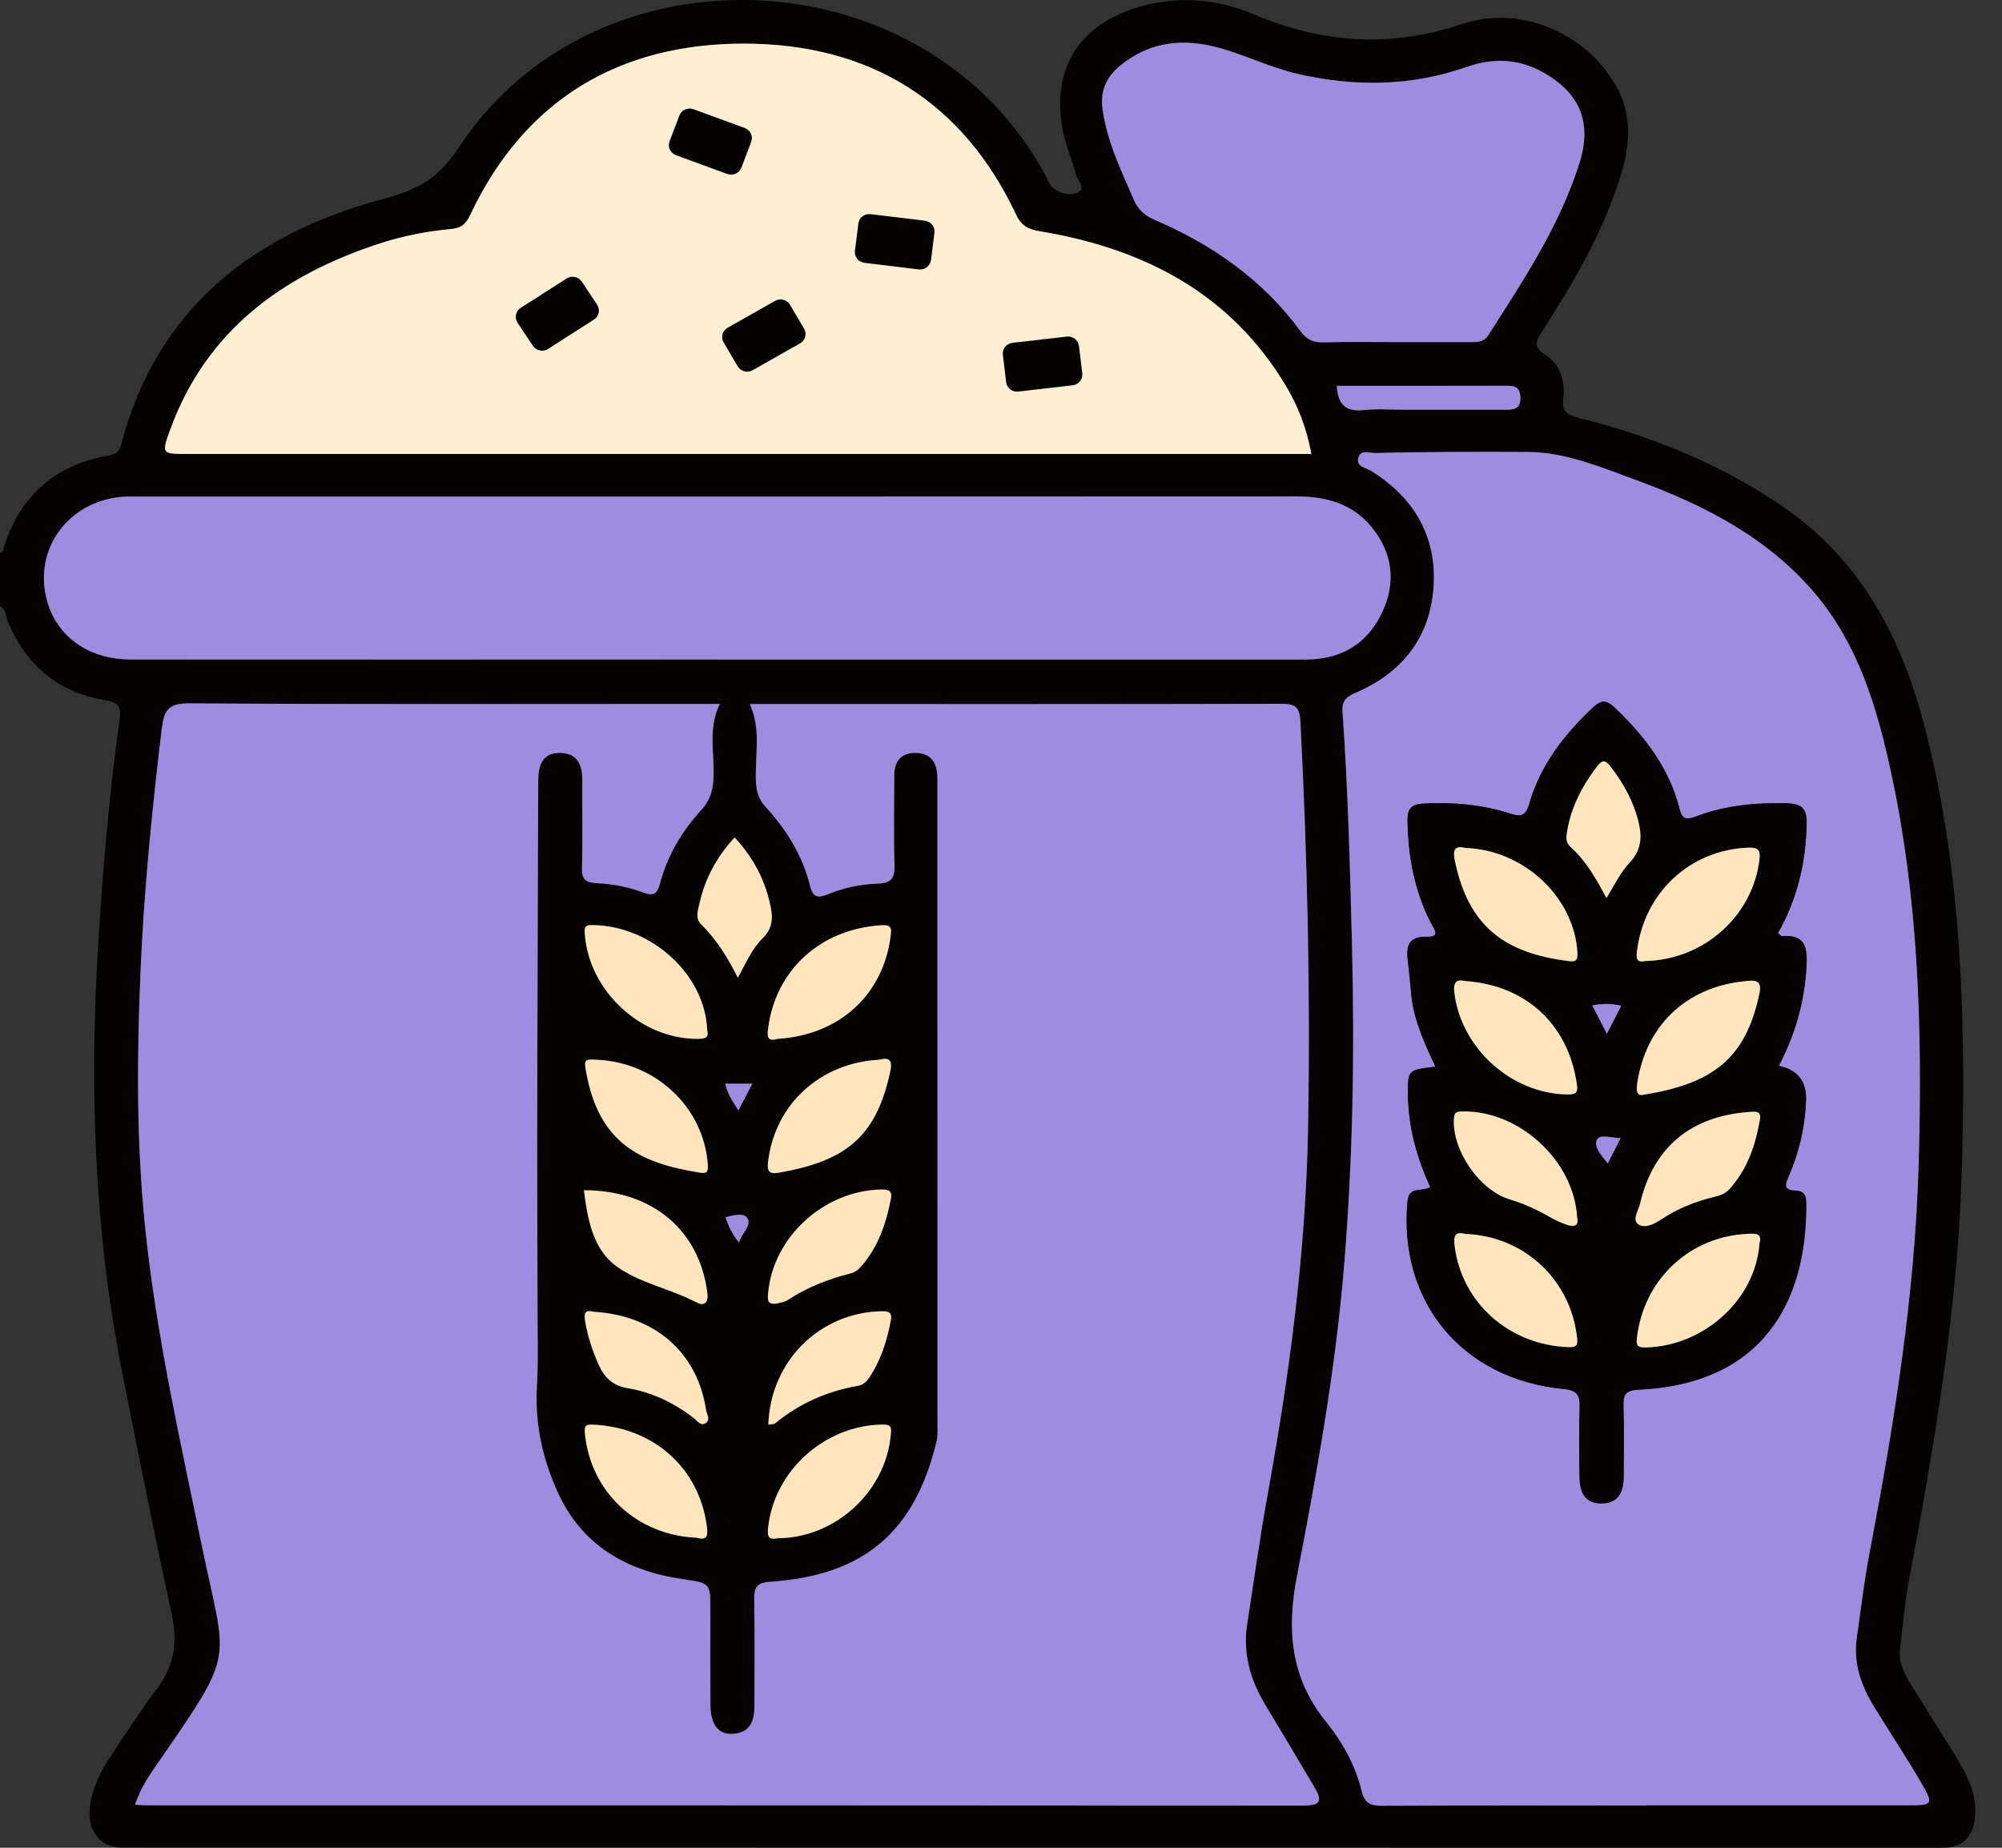 <svg width="65" height="60" viewBox="0 0 65 60" fill="none" xmlns="http://www.w3.org/2000/svg">
<rect x="0" y="0" width="65" height="60" fill="#333333" stroke="none"/>
<g clip-path="url(#clip0_72_81)">
<path d="M0 17.958C0.127 17.92 0.112 17.805 0.144 17.711C0.676 16.083 1.796 15.096 3.512 14.794C3.787 14.746 3.874 14.661 3.942 14.403C5.109 10.005 8.228 7.576 12.511 6.441C13.569 6.162 14.253 5.766 14.873 4.821C19.343 -2.006 30.109 -1.473 33.954 5.716C34.013 5.825 34.048 5.955 34.13 6.04C34.366 6.283 34.719 6.37 34.987 6.252C35.275 6.126 34.98 5.863 34.932 5.67C34.833 5.275 34.667 4.895 34.568 4.501C34.013 2.264 35.049 0.642 37.342 0.133C38.504 -0.125 39.627 0.008 40.707 0.465C42.922 1.403 45.145 1.562 47.462 0.782C49.347 0.146 51.47 1.056 52.453 2.761C52.973 3.665 52.942 4.598 52.662 5.556C52.111 7.443 51.12 9.123 50.066 10.768C49.856 11.095 49.781 11.267 50.174 11.523C50.66 11.842 50.819 12.377 50.757 12.934C50.71 13.35 50.862 13.472 51.266 13.572C53.601 14.155 55.801 15.042 57.803 16.392C60.42 18.156 61.742 20.712 62.494 23.622C63.704 28.311 63.827 33.092 63.699 37.895C63.577 42.476 62.79 46.97 61.955 51.463C61.828 52.146 61.778 52.843 61.69 53.533C61.633 53.991 61.843 54.372 62.069 54.74C62.583 55.581 63.129 56.404 63.627 57.254C63.93 57.768 64.175 58.315 64.131 58.936C64.083 59.644 63.728 60 63.075 60C43.367 60 23.658 59.997 3.951 59.995C3.254 59.995 2.823 59.45 2.918 58.674C2.987 58.116 3.218 57.608 3.521 57.142C4.038 56.35 4.559 55.558 5.121 54.798C5.645 54.086 5.772 53.347 5.588 52.49C5.019 49.829 4.48 47.163 3.954 44.492C3.05 39.899 2.901 35.263 3.191 30.606C3.341 28.195 3.546 25.787 3.882 23.393C3.941 22.979 3.891 22.813 3.392 22.731C1.88 22.482 0.849 21.59 0.259 20.203C0.184 20.026 0.216 19.793 0 19.681V17.959L0 17.958ZM4.388 58.6C4.562 58.609 4.664 58.618 4.768 58.618C17.292 58.618 29.816 58.618 42.34 58.627C42.835 58.627 42.947 58.492 42.703 58.078C42.169 57.176 41.636 56.273 41.094 55.378C40.599 54.559 40.344 53.694 40.493 52.738C40.712 51.324 40.907 49.903 41.163 48.495C41.873 44.582 42.395 40.651 42.468 36.669C42.549 32.244 42.445 27.823 42.219 23.405C42.194 22.917 42.013 22.849 41.581 22.851C36.028 22.864 30.477 22.859 24.924 22.859C24.738 22.859 24.552 22.859 24.345 22.859C24.726 23.702 24.504 24.55 24.544 25.376C24.559 25.7 24.631 25.951 24.857 26.197C25.535 26.936 26.056 27.776 26.297 28.748C26.395 29.148 26.553 29.172 26.898 29.029C27.4 28.822 27.942 28.707 28.48 28.692C28.963 28.678 29.056 28.49 29.042 28.06C29.01 27.099 29.032 26.135 29.035 25.172C29.035 24.74 29.235 24.454 29.697 24.445C30.184 24.435 30.408 24.721 30.433 25.177C30.438 25.279 30.435 25.383 30.435 25.484C30.435 32.387 30.438 39.289 30.438 46.19C30.438 46.394 30.455 46.606 30.408 46.801C29.705 49.743 28.051 51.156 25.014 51.36C24.551 51.391 24.48 51.558 24.487 51.951C24.509 53.097 24.495 54.244 24.494 55.392C24.494 55.865 24.368 56.263 23.794 56.299C23.323 56.329 23.069 55.998 23.066 55.361C23.059 54.338 23.064 53.313 23.064 52.289C23.064 51.402 23.064 51.407 22.165 51.276C20.31 51.006 18.872 50.159 18.09 48.416C17.607 47.335 17.362 46.213 17.432 45.02C17.483 44.163 17.454 43.302 17.452 42.443C17.452 40.764 17.439 39.086 17.441 37.408C17.442 34.931 17.452 32.456 17.459 29.979C17.464 28.423 17.466 26.867 17.476 25.312C17.479 24.835 17.62 24.426 18.206 24.446C18.775 24.466 18.909 24.862 18.906 25.345C18.901 26.288 18.922 27.229 18.895 28.17C18.886 28.543 18.998 28.66 19.378 28.676C19.897 28.699 20.414 28.801 20.903 28.985C21.211 29.102 21.343 29.014 21.425 28.699C21.661 27.791 22.135 26.992 22.768 26.301C23.074 25.966 23.154 25.622 23.168 25.194C23.193 24.428 22.985 23.64 23.369 22.856C23.121 22.856 22.893 22.856 22.666 22.856C17.154 22.856 11.645 22.871 6.134 22.836C5.449 22.831 5.322 23.086 5.253 23.653C4.932 26.317 4.667 28.986 4.557 31.666C4.445 34.366 4.431 37.068 4.704 39.767C5.061 43.297 5.846 46.749 6.559 50.216C7.346 54.045 7.681 53.539 5.198 57.142C4.897 57.579 4.575 58.006 4.388 58.597V58.6ZM53.457 58.627C56.295 58.627 59.134 58.627 61.972 58.627C62.75 58.627 62.784 58.596 62.383 57.909C61.898 57.074 61.362 56.268 60.855 55.445C60.425 54.745 60.165 54.001 60.286 53.168C60.418 52.257 60.524 51.342 60.696 50.438C61.496 46.252 62.172 42.057 62.293 37.786C62.415 33.477 62.296 29.192 61.369 24.962C60.924 22.932 60.324 20.942 58.948 19.303C57.431 17.494 55.391 16.433 53.199 15.625C52.029 15.193 50.837 14.685 49.595 14.682C47.949 14.677 46.3 14.672 44.653 14.717C44.466 14.722 44.188 14.592 44.106 14.856C44.01 15.167 44.343 15.19 44.519 15.298C45.904 16.161 46.635 17.404 46.547 19.001C46.456 20.652 45.564 21.839 44.009 22.503C43.694 22.638 43.562 22.769 43.587 23.122C43.766 25.655 43.831 28.193 43.895 30.731C43.982 34.213 43.923 37.689 43.634 41.164C43.352 44.533 42.75 47.856 42.11 51.171C41.774 52.91 41.886 54.471 43.049 55.91C43.577 56.562 44.004 57.316 44.201 58.141C44.3 58.554 44.482 58.643 44.877 58.642C47.737 58.627 50.596 58.633 53.456 58.633L53.457 58.627ZM42.577 14.741C42.425 13.912 42.154 13.207 41.764 12.553C39.979 9.552 37.178 8.082 33.795 7.515C33.422 7.453 33.177 7.364 32.996 6.98C31.265 3.294 28.237 1.424 24.176 1.416C20.098 1.408 17.032 3.246 15.276 6.958C15.142 7.243 15.007 7.402 14.653 7.435C13.887 7.509 13.127 7.65 12.392 7.886C9.181 8.918 6.69 10.736 5.516 13.979C5.243 14.735 5.262 14.741 6.075 14.741C17.995 14.741 29.914 14.741 41.834 14.741C42.063 14.741 42.291 14.741 42.577 14.741ZM23.287 21.415C29.652 21.415 36.018 21.415 42.383 21.415C43.545 21.415 44.397 20.903 44.876 19.881C45.331 18.91 45.219 17.954 44.531 17.112C43.91 16.351 43.053 16.116 42.082 16.118C29.538 16.126 16.995 16.123 4.451 16.123C4.306 16.123 4.158 16.118 4.013 16.128C2.307 16.243 1.148 17.705 1.483 19.319C1.748 20.599 2.809 21.414 4.252 21.414C10.597 21.419 16.942 21.415 23.287 21.414V21.415ZM45.348 11.109C46.141 11.109 46.933 11.109 47.727 11.109C47.958 11.109 48.174 11.116 48.324 10.879C49.468 9.095 50.643 7.326 51.283 5.289C51.691 3.992 51.311 3.047 50.141 2.372C49.337 1.907 48.5 1.864 47.616 2.175C45.818 2.806 43.99 2.824 42.135 2.4C41.276 2.203 40.493 1.815 39.654 1.574C38.461 1.229 37.347 1.322 36.361 2.139C35.911 2.51 35.714 2.965 35.797 3.55C35.946 4.599 36.403 5.541 36.818 6.5C36.961 6.827 37.183 7.008 37.51 7.149C39.395 7.962 41.022 9.109 42.234 10.766C42.427 11.03 42.644 11.123 42.967 11.116C43.759 11.098 44.553 11.109 45.346 11.109H45.348ZM25.234 49.95C27.11 49.95 28.758 48.444 28.923 46.593C28.94 46.394 28.968 46.252 28.66 46.258C26.782 46.285 25.145 47.747 24.942 49.6C24.916 49.839 24.922 50.021 25.235 49.95H25.234ZM25.252 33.732C27.253 33.607 28.676 32.305 28.917 30.398C28.945 30.168 28.967 30.023 28.622 30.043C26.662 30.163 25.2 31.47 24.944 33.366C24.91 33.614 24.88 33.847 25.252 33.73V33.732ZM28.557 34.411C26.622 34.511 25.163 35.864 24.939 37.722C24.904 38.018 24.959 38.139 25.291 38.08C27.407 37.704 28.423 36.976 28.895 34.846C28.965 34.532 28.967 34.299 28.557 34.411ZM22.959 33.437C22.89 31.643 21.147 30.058 19.24 30.039C19.021 30.038 18.971 30.074 18.986 30.309C19.106 32.163 20.806 33.75 22.664 33.734C22.905 33.732 23.029 33.689 22.957 33.437H22.959ZM22.609 49.934C23.01 50.049 22.985 49.809 22.94 49.497C22.667 47.644 21.207 46.358 19.274 46.264C19.026 46.252 18.966 46.284 18.991 46.555C19.173 48.434 20.657 49.847 22.609 49.934ZM19.421 34.416C18.973 34.391 18.952 34.394 19.033 34.826C19.448 37.078 20.714 37.763 22.731 38.08C22.955 38.115 22.997 38.044 22.98 37.814C22.85 35.984 21.33 34.521 19.421 34.416ZM18.961 38.65C19.075 39.593 19.257 40.557 19.995 41.104C20.749 41.665 21.762 41.844 22.617 42.294C22.845 42.414 23.012 42.335 22.965 41.972C22.704 39.95 21.184 38.65 18.962 38.65H18.961ZM25.213 42.33C25.331 42.295 25.466 42.285 25.563 42.221C26.193 41.804 26.886 41.535 27.616 41.349C27.79 41.305 27.904 41.188 28.009 41.062C28.527 40.442 28.771 39.711 28.922 38.939C28.967 38.705 28.902 38.622 28.634 38.626C26.764 38.647 25.098 40.16 24.937 41.993C24.919 42.203 24.91 42.374 25.212 42.328L25.213 42.33ZM24.946 46.262C25.049 46.244 25.127 46.252 25.167 46.22C25.95 45.581 26.844 45.18 27.845 45.004C28.031 44.971 28.135 44.866 28.229 44.727C28.599 44.171 28.794 43.554 28.918 42.908C28.957 42.703 28.948 42.576 28.651 42.58C26.635 42.608 25.018 44.183 24.947 46.261L24.946 46.262ZM19.282 42.598C18.979 42.519 18.957 42.65 19.003 42.921C19.085 43.411 19.242 43.869 19.441 44.321C19.627 44.74 19.902 44.998 20.397 45.081C21.184 45.214 21.895 45.559 22.528 46.05C22.637 46.136 22.746 46.305 22.897 46.223C23.091 46.118 22.947 45.926 22.925 45.783C22.64 43.917 21.271 42.721 19.284 42.598H19.282ZM23.958 31.754C24.223 31.267 24.415 30.808 24.768 30.462C25.055 30.181 25.1 29.862 25.034 29.509C24.872 28.632 24.479 27.868 23.852 27.194C23.278 27.823 22.9 28.515 22.719 29.307C22.666 29.54 22.564 29.816 22.759 30.008C23.263 30.504 23.627 31.092 23.96 31.754H23.958ZM43.403 12.53C43.433 13.138 43.696 13.378 44.283 13.316C44.737 13.268 45.201 13.306 45.659 13.306C46.744 13.306 47.831 13.302 48.915 13.306C49.176 13.306 49.359 13.258 49.362 12.939C49.366 12.655 49.26 12.527 48.964 12.527C47.111 12.532 45.259 12.529 43.401 12.529L43.403 12.53ZM23.548 35.191C23.613 35.513 23.782 35.756 23.973 36.063C24.134 35.751 24.268 35.491 24.423 35.191H23.546H23.548ZM23.99 40.349C24.099 40.019 24.41 39.792 24.268 39.559C24.155 39.375 23.827 39.455 23.558 39.528C23.642 39.81 23.764 40.055 23.99 40.349Z" fill="#040302"/>
<path d="M4.388 58.6C4.575 58.011 4.897 57.582 5.198 57.145C7.681 53.543 7.346 54.049 6.559 50.22C5.846 46.752 5.061 43.299 4.704 39.771C4.431 37.072 4.445 34.371 4.557 31.669C4.667 28.99 4.933 26.32 5.253 23.656C5.322 23.089 5.449 22.835 6.134 22.84C11.645 22.874 17.154 22.859 22.666 22.859C22.893 22.859 23.121 22.859 23.369 22.859C22.985 23.643 23.193 24.431 23.168 25.197C23.154 25.626 23.074 25.969 22.768 26.304C22.135 26.996 21.661 27.794 21.425 28.702C21.343 29.019 21.211 29.105 20.903 28.988C20.412 28.804 19.896 28.702 19.378 28.679C18.997 28.663 18.884 28.546 18.895 28.173C18.922 27.232 18.9 26.289 18.905 25.348C18.909 24.865 18.773 24.468 18.206 24.449C17.62 24.43 17.479 24.839 17.476 25.315C17.466 26.871 17.464 28.426 17.459 29.982C17.452 32.459 17.442 34.935 17.441 37.412C17.441 39.09 17.451 40.769 17.452 42.447C17.452 43.306 17.481 44.168 17.432 45.024C17.364 46.216 17.606 47.338 18.09 48.419C18.87 50.162 20.31 51.008 22.165 51.279C23.062 51.41 23.064 51.406 23.064 52.293C23.064 53.316 23.059 54.341 23.066 55.364C23.069 56 23.323 56.332 23.794 56.302C24.368 56.266 24.494 55.869 24.494 55.396C24.497 54.249 24.509 53.101 24.487 51.954C24.48 51.562 24.55 51.394 25.014 51.363C28.049 51.159 29.705 49.746 30.408 46.804C30.455 46.609 30.438 46.397 30.438 46.193C30.438 39.291 30.437 32.388 30.435 25.488C30.435 25.386 30.438 25.282 30.433 25.18C30.408 24.724 30.184 24.438 29.697 24.448C29.233 24.458 29.035 24.744 29.035 25.175C29.032 26.138 29.012 27.101 29.042 28.063C29.055 28.492 28.963 28.681 28.48 28.696C27.942 28.712 27.4 28.826 26.898 29.032C26.553 29.175 26.395 29.151 26.297 28.752C26.055 27.779 25.535 26.938 24.857 26.201C24.629 25.954 24.559 25.703 24.544 25.379C24.504 24.553 24.726 23.705 24.345 22.863C24.55 22.863 24.738 22.863 24.924 22.863C30.477 22.863 36.028 22.868 41.581 22.854C42.011 22.854 42.194 22.92 42.219 23.408C42.447 27.827 42.55 32.249 42.468 36.672C42.395 40.654 41.872 44.584 41.163 48.498C40.906 49.907 40.712 51.327 40.493 52.741C40.344 53.697 40.598 54.563 41.094 55.381C41.636 56.278 42.169 57.181 42.703 58.081C42.947 58.495 42.835 58.63 42.339 58.63C29.816 58.62 17.292 58.622 4.768 58.622C4.666 58.622 4.562 58.612 4.388 58.604V58.6Z" fill="#9E8CE0"/>
<path d="M53.457 58.627C50.598 58.627 47.739 58.62 44.879 58.635C44.482 58.637 44.302 58.548 44.203 58.134C44.004 57.309 43.577 56.555 43.051 55.903C41.888 54.464 41.775 52.904 42.112 51.164C42.753 47.851 43.354 44.526 43.635 41.157C43.925 37.684 43.984 34.207 43.897 30.724C43.833 28.186 43.768 25.649 43.589 23.116C43.563 22.762 43.696 22.631 44.01 22.496C45.566 21.834 46.458 20.645 46.548 18.994C46.635 17.398 45.905 16.154 44.521 15.292C44.345 15.181 44.012 15.159 44.107 14.85C44.19 14.585 44.466 14.715 44.655 14.71C46.302 14.666 47.951 14.671 49.597 14.676C50.839 14.679 52.031 15.188 53.201 15.618C55.392 16.427 57.433 17.488 58.95 19.296C60.326 20.937 60.925 22.927 61.371 24.955C62.3 29.185 62.417 33.471 62.295 37.78C62.174 42.051 61.498 46.246 60.698 50.431C60.525 51.335 60.42 52.252 60.288 53.162C60.165 53.994 60.425 54.74 60.857 55.438C61.364 56.261 61.9 57.066 62.385 57.902C62.785 58.591 62.752 58.62 61.973 58.62C59.136 58.62 56.297 58.62 53.459 58.62L53.457 58.627ZM46.438 38.55C46.15 38.721 45.748 38.504 45.701 39.02C45.405 42.267 47.467 44.784 50.755 45.103C51.207 45.147 51.304 45.3 51.291 45.699C51.266 46.456 51.276 47.215 51.288 47.972C51.294 48.418 51.425 48.812 51.976 48.82C52.548 48.828 52.716 48.447 52.719 47.962C52.724 47.184 52.737 46.405 52.712 45.628C52.701 45.259 52.819 45.145 53.203 45.127C57.246 44.942 58.642 42.264 58.647 39.181C58.647 38.929 58.665 38.675 58.294 38.663C57.877 38.65 57.972 38.44 58.084 38.181C58.419 37.402 58.61 36.587 58.64 35.739C58.661 35.115 58.367 34.739 57.756 34.611C58.287 33.596 58.593 32.53 58.655 31.388C58.689 30.772 58.625 30.34 57.853 30.399C57.825 30.401 57.791 30.353 57.728 30.301C58.357 29.198 58.639 28.003 58.66 26.731C58.669 26.233 58.474 26.097 58.016 26.087C57.005 26.062 56.012 26.156 55.066 26.514C54.73 26.642 54.616 26.595 54.53 26.256C54.196 24.941 53.402 23.906 52.426 22.978C52.145 22.71 51.972 22.736 51.711 22.986C50.78 23.868 50.012 24.858 49.659 26.09C49.533 26.526 49.367 26.527 49.013 26.414C48.11 26.125 47.179 26.046 46.233 26.095C45.855 26.115 45.696 26.235 45.703 26.647C45.72 27.812 45.924 28.924 46.461 29.97C46.548 30.141 46.801 30.432 46.341 30.421C45.686 30.402 45.658 30.769 45.716 31.24C45.761 31.605 45.788 31.971 45.828 32.337C45.916 33.154 46.262 33.892 46.61 34.641C45.701 34.744 45.708 34.744 45.718 35.582C45.731 36.622 46.009 37.599 46.441 38.553L46.438 38.55Z" fill="#9E8CE0"/>
<path d="M42.577 14.741H6.075C5.26 14.741 5.242 14.735 5.515 13.979C6.688 10.736 9.181 8.918 12.392 7.886C13.127 7.65 13.887 7.507 14.653 7.435C15.007 7.4 15.142 7.243 15.276 6.958C17.034 3.246 20.099 1.408 24.176 1.416C28.237 1.424 31.265 3.294 32.996 6.98C33.177 7.364 33.423 7.453 33.795 7.515C37.178 8.082 39.979 9.552 41.764 12.553C42.154 13.209 42.425 13.913 42.577 14.741Z" fill="#FFEFD2"/>
<path d="M23.287 21.415C16.942 21.415 10.597 21.419 4.252 21.415C2.809 21.415 1.748 20.601 1.483 19.321C1.15 17.706 2.309 16.244 4.013 16.129C4.158 16.119 4.304 16.124 4.451 16.124C16.995 16.124 29.538 16.126 42.082 16.119C43.053 16.119 43.908 16.354 44.531 17.113C45.219 17.954 45.333 18.91 44.876 19.883C44.395 20.906 43.545 21.419 42.383 21.417C36.018 21.415 29.652 21.417 23.287 21.417V21.415Z" fill="#9E8CE0"/>
<path d="M45.346 11.109C44.553 11.109 43.761 11.096 42.967 11.116C42.644 11.124 42.427 11.03 42.234 10.766C41.022 9.109 39.395 7.96 37.51 7.149C37.183 7.008 36.961 6.827 36.818 6.5C36.403 5.541 35.944 4.599 35.797 3.55C35.715 2.965 35.913 2.51 36.361 2.139C37.347 1.324 38.461 1.23 39.654 1.574C40.493 1.815 41.276 2.203 42.135 2.4C43.99 2.824 45.817 2.806 47.616 2.175C48.5 1.864 49.337 1.909 50.141 2.372C51.311 3.047 51.691 3.992 51.283 5.289C50.641 7.326 49.466 9.095 48.325 10.879C48.174 11.116 47.958 11.109 47.727 11.109C46.933 11.108 46.141 11.109 45.348 11.109H45.346Z" fill="#9E8CE0"/>
<path d="M25.232 49.95C24.919 50.021 24.914 49.839 24.939 49.6C25.142 47.747 26.779 46.285 28.657 46.257C28.967 46.252 28.938 46.394 28.92 46.593C28.756 48.444 27.109 49.95 25.23 49.95H25.232Z" fill="#FFE5BC"/>
<path d="M25.25 33.732C24.879 33.847 24.909 33.614 24.942 33.367C25.199 31.472 26.66 30.164 28.62 30.044C28.964 30.023 28.944 30.168 28.915 30.399C28.676 32.306 27.251 33.609 25.25 33.734V33.732Z" fill="#FFE5BC"/>
<path d="M28.555 34.411C28.965 34.299 28.964 34.532 28.893 34.846C28.421 36.976 27.405 37.704 25.289 38.08C24.957 38.139 24.902 38.016 24.937 37.722C25.16 35.864 26.62 34.511 28.555 34.411Z" fill="#FFE5BC"/>
<path d="M22.957 33.437C23.029 33.689 22.905 33.732 22.664 33.734C20.806 33.75 19.107 32.165 18.986 30.309C18.971 30.074 19.019 30.038 19.24 30.039C21.145 30.058 22.888 31.641 22.959 33.437H22.957Z" fill="#FFE5BC"/>
<path d="M22.609 49.932C20.657 49.847 19.175 48.432 18.991 46.553C18.964 46.281 19.026 46.249 19.274 46.262C21.207 46.356 22.667 47.644 22.94 49.495C22.985 49.807 23.01 50.045 22.609 49.932Z" fill="#FFE5BC"/>
<path d="M19.421 34.414C21.33 34.519 22.85 35.983 22.98 37.812C22.997 38.044 22.953 38.115 22.731 38.079C20.715 37.762 19.448 37.077 19.033 34.825C18.952 34.392 18.973 34.389 19.421 34.414Z" fill="#FFE5BC"/>
<path d="M18.961 38.649C21.182 38.649 22.703 39.948 22.964 41.97C23.011 42.333 22.843 42.412 22.616 42.292C21.76 41.842 20.747 41.663 19.994 41.103C19.256 40.554 19.073 39.59 18.959 38.649H18.961Z" fill="#FFE5BC"/>
<path d="M25.214 42.328C24.912 42.373 24.919 42.203 24.939 41.993C25.1 40.16 26.767 38.647 28.636 38.626C28.903 38.622 28.969 38.705 28.923 38.939C28.773 39.711 28.528 40.444 28.011 41.062C27.906 41.188 27.792 41.305 27.618 41.349C26.888 41.533 26.195 41.804 25.565 42.221C25.468 42.285 25.332 42.295 25.215 42.33L25.214 42.328Z" fill="#FFE5BC"/>
<path d="M24.946 46.259C25.016 44.181 26.633 42.606 28.649 42.578C28.947 42.573 28.957 42.701 28.917 42.906C28.793 43.55 28.597 44.17 28.227 44.725C28.133 44.864 28.028 44.971 27.844 45.002C26.844 45.177 25.948 45.577 25.165 46.218C25.125 46.251 25.05 46.243 24.944 46.261L24.946 46.259Z" fill="#FFE5BC"/>
<path d="M19.282 42.596C21.269 42.719 22.639 43.915 22.923 45.781C22.945 45.924 23.089 46.116 22.895 46.221C22.744 46.303 22.637 46.133 22.527 46.049C21.895 45.558 21.184 45.214 20.395 45.08C19.898 44.996 19.625 44.738 19.439 44.319C19.24 43.869 19.083 43.409 19.001 42.92C18.956 42.648 18.977 42.517 19.28 42.596H19.282Z" fill="#FFE5BC"/>
<path d="M23.958 31.753C23.625 31.091 23.262 30.503 22.758 30.007C22.562 29.814 22.666 29.538 22.718 29.305C22.898 28.513 23.277 27.82 23.851 27.193C24.477 27.866 24.869 28.63 25.033 29.507C25.098 29.86 25.055 30.179 24.767 30.46C24.415 30.805 24.221 31.263 23.956 31.753H23.958Z" fill="#FFE5BC"/>
<path d="M43.403 12.529C45.259 12.529 47.112 12.53 48.966 12.527C49.262 12.527 49.366 12.655 49.364 12.939C49.361 13.256 49.178 13.306 48.917 13.306C47.832 13.302 46.746 13.306 45.661 13.306C45.202 13.306 44.739 13.268 44.285 13.315C43.697 13.378 43.434 13.138 43.404 12.53L43.403 12.529Z" fill="#9E8CE0"/>
<path d="M23.548 35.188H24.425C24.269 35.488 24.136 35.748 23.975 36.06C23.784 35.753 23.613 35.51 23.549 35.188H23.548Z" fill="#9E8CE0"/>
<path d="M23.99 40.347C23.764 40.051 23.642 39.808 23.558 39.526C23.827 39.453 24.154 39.373 24.268 39.557C24.41 39.79 24.1 40.017 23.99 40.347Z" fill="#9E8CE0"/>
<path d="M46.436 38.55C46.004 37.597 45.726 36.618 45.713 35.578C45.701 34.741 45.696 34.741 46.605 34.637C46.255 33.888 45.91 33.149 45.823 32.334C45.785 31.968 45.756 31.602 45.711 31.237C45.654 30.765 45.681 30.399 46.336 30.417C46.794 30.429 46.543 30.138 46.456 29.967C45.919 28.921 45.716 27.809 45.698 26.644C45.691 26.23 45.85 26.112 46.228 26.092C47.176 26.043 48.105 26.122 49.008 26.411C49.362 26.524 49.53 26.524 49.654 26.087C50.007 24.855 50.775 23.865 51.706 22.983C51.969 22.735 52.14 22.707 52.421 22.974C53.397 23.902 54.192 24.937 54.525 26.253C54.611 26.591 54.725 26.639 55.061 26.511C56.005 26.151 57 26.059 58.011 26.084C58.469 26.095 58.664 26.232 58.655 26.728C58.634 28.001 58.351 29.197 57.723 30.297C57.786 30.35 57.82 30.398 57.848 30.396C58.62 30.337 58.684 30.77 58.65 31.385C58.588 32.526 58.282 33.593 57.751 34.608C58.363 34.735 58.658 35.111 58.635 35.736C58.605 36.584 58.414 37.399 58.08 38.177C57.967 38.437 57.872 38.647 58.289 38.66C58.659 38.672 58.642 38.926 58.642 39.178C58.637 42.261 57.239 44.937 53.198 45.124C52.814 45.142 52.696 45.255 52.707 45.625C52.732 46.402 52.717 47.182 52.714 47.959C52.711 48.446 52.545 48.827 51.971 48.817C51.42 48.809 51.291 48.414 51.283 47.969C51.271 47.212 51.259 46.453 51.286 45.696C51.299 45.297 51.202 45.142 50.75 45.099C47.462 44.782 45.4 42.264 45.696 39.017C45.743 38.501 46.145 38.716 46.433 38.547L46.436 38.55ZM47.565 27.534C47.205 27.439 47.173 27.646 47.233 27.938C47.673 30.085 48.85 30.953 50.938 31.211C51.149 31.237 51.226 31.191 51.216 30.954C51.127 29.151 49.48 27.589 47.565 27.536V27.534ZM53.414 31.207C55.319 31.165 56.899 29.75 57.123 27.924C57.164 27.595 57.088 27.511 56.74 27.526C54.857 27.607 53.372 28.998 53.146 30.908C53.116 31.16 53.163 31.26 53.414 31.207ZM57.123 40.377C57.219 40.048 57.015 40.053 56.747 40.065C54.855 40.147 53.367 41.546 53.146 43.444C53.116 43.698 53.171 43.759 53.429 43.754C55.319 43.716 56.998 42.198 57.125 40.377H57.123ZM53.327 35.554C55.55 35.201 56.666 34.429 57.12 32.27C57.219 31.8 56.965 31.828 56.646 31.861C54.728 32.055 53.42 33.322 53.151 35.212C53.107 35.523 53.208 35.575 53.327 35.554ZM47.571 31.856C47.31 31.797 47.174 31.863 47.218 32.229C47.431 34.036 49.073 35.519 50.894 35.541C51.191 35.544 51.234 35.467 51.194 35.196C50.914 33.274 49.553 31.996 47.571 31.858V31.856ZM47.568 40.069C47.216 39.973 47.188 40.165 47.226 40.467C47.461 42.313 49.004 43.68 50.923 43.746C51.197 43.756 51.227 43.675 51.201 43.435C50.986 41.55 49.483 40.14 47.568 40.069ZM57.129 36.397C57.201 36.061 57.011 36.091 56.77 36.109C54.884 36.249 53.665 37.267 53.241 39.102C53.191 39.322 52.962 39.629 53.215 39.772C53.427 39.894 53.73 39.733 53.963 39.578C54.485 39.233 55.061 39.005 55.67 38.861C55.86 38.816 56.025 38.751 56.154 38.606C56.722 37.97 56.986 37.208 57.129 36.397ZM51.204 39.532C51.105 37.684 49.306 36.043 47.459 36.089C47.265 36.094 47.218 36.134 47.205 36.319C47.134 37.338 48.032 38.655 49.026 38.948C49.486 39.084 49.913 39.284 50.327 39.523C50.504 39.624 50.693 39.711 50.888 39.776C51.102 39.846 51.268 39.81 51.206 39.531L51.204 39.532ZM52.153 29.162C52.408 28.765 52.597 28.336 52.905 28.016C53.288 27.613 53.312 27.186 53.201 26.715C53.044 26.048 52.719 25.456 52.302 24.909C52.143 24.701 52.038 24.64 51.849 24.89C51.366 25.522 51.01 26.207 50.879 26.991C50.849 27.168 50.819 27.352 50.988 27.503C51.504 27.965 51.835 28.559 52.155 29.164L52.153 29.162ZM51.693 32.645C51.865 32.978 52.002 33.246 52.168 33.568C52.337 33.236 52.481 32.958 52.635 32.658C52.3 32.576 52.039 32.586 51.693 32.645ZM52.615 36.958C52.272 36.95 51.92 36.807 51.833 37.031C51.746 37.256 51.992 37.523 52.193 37.781C52.337 37.5 52.456 37.269 52.614 36.96L52.615 36.958Z" fill="#040302"/>
<path d="M47.564 27.534C49.478 27.589 51.127 29.151 51.216 30.953C51.227 31.189 51.15 31.235 50.938 31.209C48.85 30.951 47.673 30.084 47.233 27.937C47.173 27.644 47.203 27.437 47.564 27.533V27.534Z" fill="#FFE5BC"/>
<path d="M53.414 31.207C53.164 31.26 53.117 31.16 53.146 30.908C53.37 28.998 54.857 27.607 56.74 27.526C57.088 27.511 57.164 27.595 57.123 27.924C56.899 29.75 55.319 31.165 53.414 31.207Z" fill="#FFE5BC"/>
<path d="M57.125 40.377C56.998 42.198 55.319 43.715 53.429 43.754C53.173 43.759 53.117 43.698 53.146 43.444C53.367 41.546 54.857 40.147 56.747 40.065C57.015 40.053 57.219 40.047 57.124 40.377H57.125Z" fill="#FFE5BC"/>
<path d="M53.328 35.554C53.209 35.575 53.109 35.523 53.152 35.212C53.42 33.32 54.729 32.055 56.648 31.861C56.966 31.828 57.221 31.8 57.122 32.27C56.668 34.429 55.551 35.201 53.328 35.554Z" fill="#FFE5BC"/>
<path d="M47.573 31.856C49.555 31.994 50.916 33.272 51.195 35.194C51.236 35.465 51.192 35.542 50.896 35.539C49.074 35.519 47.432 34.036 47.219 32.227C47.176 31.861 47.312 31.797 47.573 31.855V31.856Z" fill="#FFE5BC"/>
<path d="M47.571 40.068C49.486 40.139 50.99 41.548 51.204 43.434C51.231 43.674 51.2 43.752 50.926 43.744C49.008 43.678 47.462 42.312 47.23 40.465C47.191 40.163 47.219 39.971 47.571 40.068Z" fill="#FFE5BC"/>
<path d="M57.132 36.397C56.989 37.208 56.727 37.972 56.157 38.606C56.029 38.751 55.863 38.816 55.674 38.861C55.064 39.007 54.488 39.233 53.966 39.578C53.732 39.733 53.43 39.894 53.218 39.772C52.965 39.628 53.194 39.321 53.245 39.102C53.668 37.266 54.887 36.249 56.773 36.109C57.015 36.091 57.204 36.063 57.132 36.397Z" fill="#FFE5BC"/>
<path d="M51.207 39.532C51.269 39.812 51.103 39.848 50.889 39.777C50.695 39.713 50.506 39.626 50.328 39.524C49.915 39.286 49.488 39.086 49.027 38.949C48.035 38.657 47.136 37.339 47.206 36.321C47.219 36.135 47.266 36.096 47.461 36.091C49.309 36.043 51.107 37.684 51.205 39.534L51.207 39.532Z" fill="#FFE5BC"/>
<path d="M52.158 29.162C51.838 28.558 51.507 27.965 50.991 27.502C50.822 27.35 50.852 27.166 50.882 26.989C51.013 26.205 51.37 25.52 51.852 24.888C52.042 24.638 52.146 24.699 52.305 24.908C52.722 25.455 53.047 26.046 53.204 26.713C53.315 27.184 53.291 27.612 52.908 28.014C52.602 28.334 52.411 28.761 52.156 29.161L52.158 29.162Z" fill="#FFE5BC"/>
<path d="M51.696 32.646C52.043 32.587 52.304 32.577 52.639 32.66C52.484 32.96 52.342 33.239 52.172 33.569C52.006 33.248 51.868 32.98 51.696 32.646Z" fill="#9E8CE0"/>
<path d="M52.62 36.958C52.461 37.269 52.344 37.499 52.2 37.78C51.999 37.522 51.753 37.254 51.84 37.029C51.927 36.806 52.277 36.949 52.622 36.957L52.62 36.958Z" fill="#9E8CE0"/>
<path d="M24.18 4.157L22.516 3.547C22.332 3.479 22.126 3.571 22.057 3.752L21.739 4.589C21.67 4.77 21.764 4.972 21.948 5.04L23.612 5.649C23.796 5.717 24.002 5.625 24.071 5.444L24.389 4.607C24.458 4.426 24.365 4.224 24.18 4.157Z" fill="#040302"/>
<path d="M18.396 9.044L16.908 9.995C16.743 10.1 16.696 10.317 16.803 10.479L17.3 11.228C17.408 11.39 17.629 11.436 17.794 11.33L19.282 10.379C19.447 10.274 19.494 10.057 19.387 9.895L18.89 9.146C18.782 8.984 18.561 8.938 18.396 9.044Z" fill="#040302"/>
<path d="M25.164 9.77L23.625 10.642C23.455 10.738 23.396 10.952 23.495 11.12L23.95 11.894C24.049 12.061 24.267 12.118 24.437 12.022L25.976 11.15C26.146 11.054 26.205 10.84 26.106 10.672L25.651 9.898C25.552 9.731 25.334 9.674 25.164 9.77Z" fill="#040302"/>
<path d="M30.029 7.167L28.267 6.954C28.071 6.93 27.893 7.066 27.869 7.258L27.757 8.145C27.733 8.336 27.872 8.511 28.067 8.535L29.83 8.749C30.025 8.772 30.203 8.636 30.228 8.444L30.339 7.558C30.364 7.366 30.225 7.191 30.029 7.167Z" fill="#040302"/>
<path d="M34.636 10.929L32.872 11.133C32.677 11.156 32.537 11.33 32.56 11.521L32.667 12.409C32.69 12.601 32.867 12.738 33.063 12.715L34.827 12.511C35.022 12.489 35.162 12.315 35.139 12.123L35.032 11.235C35.009 11.043 34.832 10.906 34.636 10.929Z" fill="#040302"/>
</g>
<defs>
<clipPath id="clip0_72_81">
<rect width="64.138" height="60" fill="white"/>
</clipPath>
</defs>
</svg>
